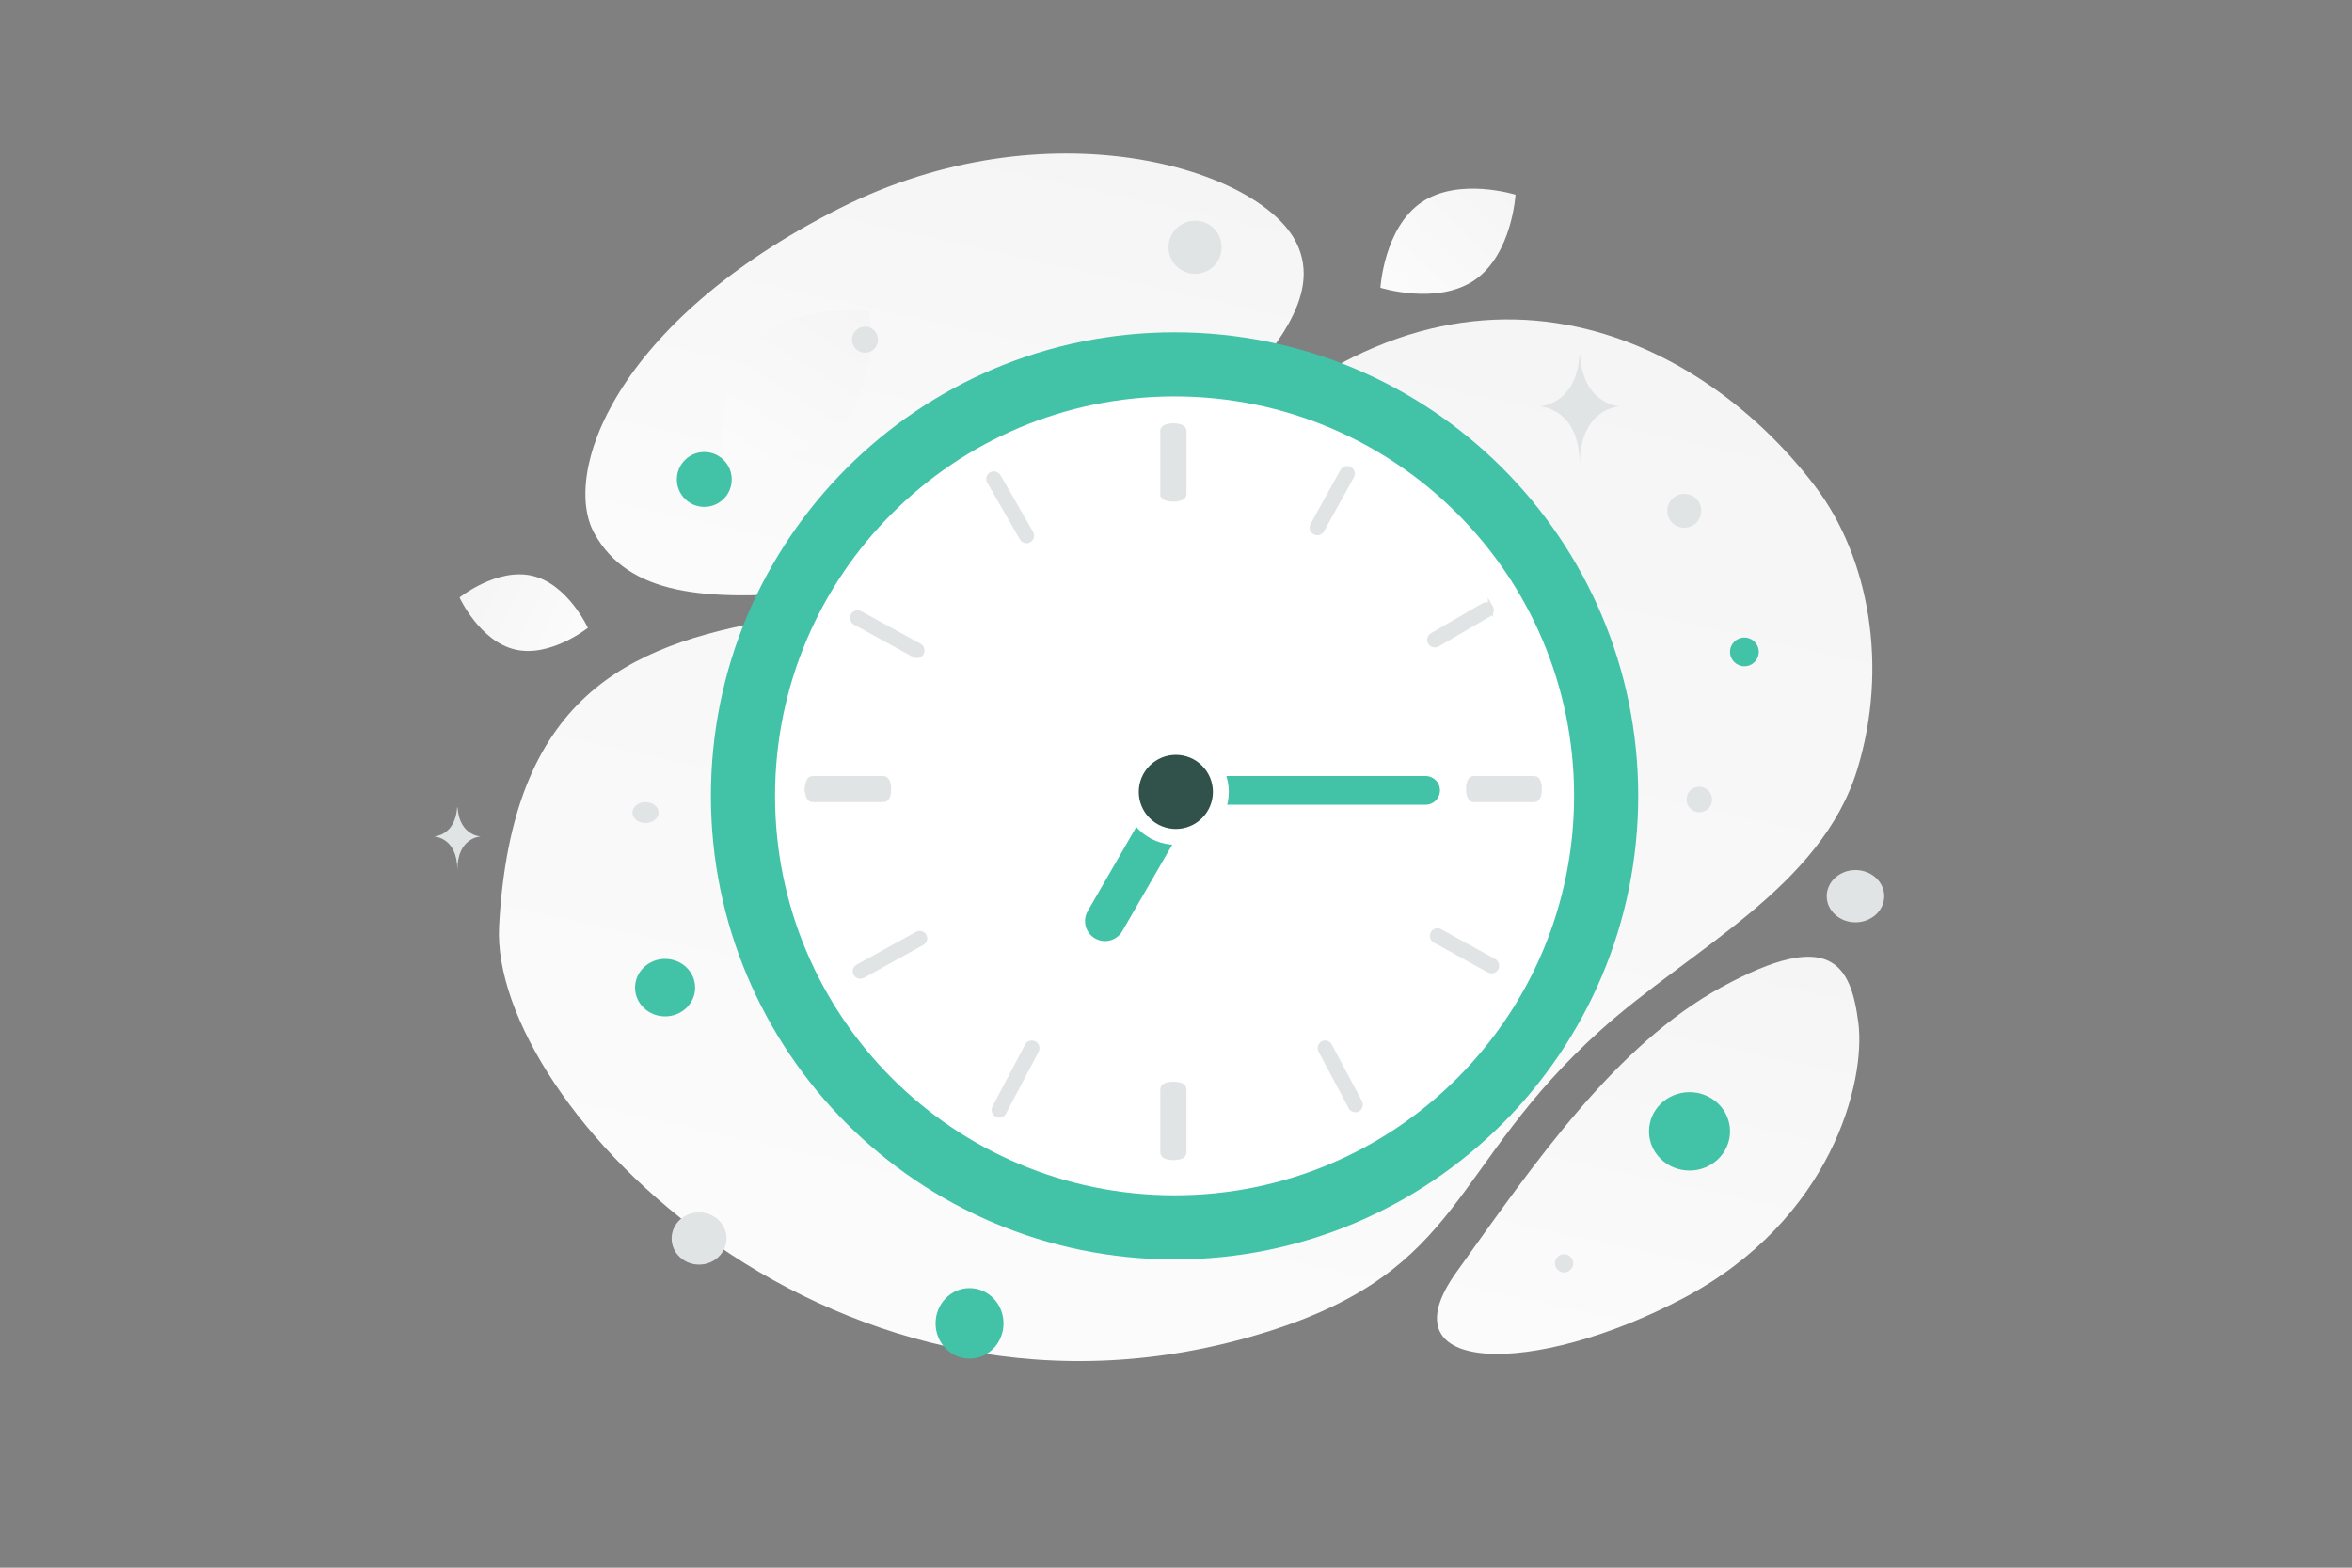 <?xml version="1.0" encoding="UTF-8"?>
<svg id="Ebene_1" data-name="Ebene 1" xmlns="http://www.w3.org/2000/svg" xmlns:xlink="http://www.w3.org/1999/xlink" viewBox="0 0 900 600">
  <rect x="0" y="0" width="900" height="600" fill="#808080" stroke="none"/>
  <defs>
    <linearGradient id="Unbenannter_Verlauf" data-name="Unbenannter Verlauf" x1="352.26" y1="-164.59" x2="601.39" y2="959.39" gradientTransform="translate(0 598.63) scale(1 -1)" gradientUnits="userSpaceOnUse">
      <stop offset="0" stop-color="#fff"/>
      <stop offset="1" stop-color="#eee"/>
    </linearGradient>
    <linearGradient id="Unbenannter_Verlauf_2" data-name="Unbenannter Verlauf 2" x1="315.05" y1="244.47" x2="430.51" y2="763.33" gradientTransform="translate(0 598.63) scale(1 -1)" gradientUnits="userSpaceOnUse">
      <stop offset="0" stop-color="#fff"/>
      <stop offset="1" stop-color="#eee"/>
    </linearGradient>
    <linearGradient id="Unbenannter_Verlauf_3" data-name="Unbenannter Verlauf 3" x1="593.5" y1="-27.54" x2="692.52" y2="430.36" gradientTransform="translate(0 598.63) scale(1 -1)" gradientUnits="userSpaceOnUse">
      <stop offset="0" stop-color="#fff"/>
      <stop offset="1" stop-color="#eee"/>
    </linearGradient>
    <linearGradient id="Unbenannter_Verlauf_4" data-name="Unbenannter Verlauf 4" x1="247.93" y1="341.68" x2="129.24" y2="397.76" gradientTransform="translate(0 598.63) scale(1 -1)" gradientUnits="userSpaceOnUse">
      <stop offset="0" stop-color="#fff"/>
      <stop offset="1" stop-color="#eee"/>
    </linearGradient>
    <linearGradient id="Unbenannter_Verlauf_5" data-name="Unbenannter Verlauf 5" x1="509.07" y1="458.84" x2="621.43" y2="577.32" gradientTransform="translate(0 598.63) scale(1 -1)" gradientUnits="userSpaceOnUse">
      <stop offset="0" stop-color="#fff"/>
      <stop offset="1" stop-color="#eee"/>
    </linearGradient>
    <linearGradient id="Unbenannter_Verlauf_6" data-name="Unbenannter Verlauf 6" x1="259.9" y1="380.9" x2="371.77" y2="556.27" gradientTransform="translate(0 598.63) scale(1 -1)" gradientUnits="userSpaceOnUse">
      <stop offset="0" stop-color="#fff"/>
      <stop offset="1" stop-color="#eee"/>
    </linearGradient>
  </defs>
  <path d="M190.98,354.42c-3.7,68.12,129.49,206.64,293.64,155.37,76.35-23.85,69.88-63.43,127.94-115.59,34.6-31.09,84.32-54.6,98.15-99.79,11.95-39.01,4.62-80.94-16.09-108.21-46.58-61.33-140.61-103.33-233.26-6.7-92.65,96.63-260.83-.77-270.38,174.92h0Z" style="fill: url(#Unbenannter_Verlauf);"/>
  <path d="M227.49,204.26c12.95,23.12,41.33,26.3,86.78,21.9,34.18-3.31,65.36-5.87,99.54-24.51,23.93-13.04,42.87-30.68,56.69-47.81,14.98-18.56,35.89-39.74,25.64-60.78-14.09-28.91-95.55-53.25-174.65-13.44-86.89,43.75-106.68,102.04-94,124.63h0Z" style="fill: url(#Unbenannter_Verlauf_2);"/>
  <path d="M557.22,487.01c30.18-42.22,61.09-87.09,101.55-109.2,41.74-22.81,49.44-8.75,52.33,13.6,2.89,22.35-9.99,75.3-66.95,105.43-56.97,30.14-115.17,29.68-86.93-9.83h0Z" style="fill: url(#Unbenannter_Verlauf_3);"/>
  <path d="M626.87,304.6c0-97.99-79.44-177.42-177.42-177.42s-177.42,79.44-177.42,177.42,79.44,177.42,177.42,177.42,177.42-79.44,177.42-177.42h0Z" style="fill: #42c3a7;"/>
  <path d="M449.45,457.48c84.43,0,152.88-68.45,152.88-152.88s-68.45-152.88-152.88-152.88-152.88,68.45-152.88,152.88,68.45,152.88,152.88,152.88h0Z" style="fill: #fff;"/>
  <path d="M445,189.08c0,.6,.39,.98,.65,1.17,.28,.2,.61,.34,.94,.44,.66,.2,1.52,.32,2.42,.32s1.75-.11,2.41-.32c.33-.1,.66-.24,.94-.44,.25-.18,.65-.57,.65-1.17v-24.15c0-.6-.39-.98-.65-1.17-.28-.2-.61-.34-.94-.44-.66-.2-1.52-.32-2.42-.32s-1.76,.11-2.42,.32c-.33,.1-.66,.24-.94,.44-.26,.19-.65,.57-.65,1.17v24.15h0Zm0,252.05c0,.62,.42,.99,.67,1.16,.27,.19,.61,.32,.93,.42,.66,.19,1.51,.3,2.4,.3s1.74-.11,2.4-.3c.33-.09,.64-.23,.93-.42,.24-.17,.67-.55,.67-1.17v-24.24c0-.62-.42-.99-.67-1.16-.29-.19-.6-.33-.93-.42-.66-.19-1.51-.3-2.4-.3s-1.75,.11-2.4,.3c-.33,.09-.64,.23-.93,.42-.25,.17-.67,.55-.67,1.16v24.24Zm-134.21-137.06h26.78c1.15,0,1.93-1,1.93-2.02s-.77-2.02-1.93-2.02h-26.78c-1.16,0-1.93,1-1.93,2.02s.77,2.02,1.93,2.02Z" style="fill: #e1e4e5; stroke: #e1e4e5; stroke-width: 2px;"/>
  <path d="M310.94,306h27.12c.59,0,.98-.38,1.17-.64,.2-.28,.35-.61,.45-.94,.21-.66,.32-1.52,.32-2.42s-.11-1.76-.32-2.42c-.1-.33-.24-.66-.45-.94-.19-.26-.58-.64-1.17-.64h-27.12c-.59,0-.98,.38-1.17,.64-.2,.28-.35,.61-.45,.94-.21,.66-.32,1.52-.32,2.42s.11,1.76,.32,2.42c.1,.33,.24,.66,.45,.94,.19,.26,.58,.64,1.17,.64Zm252.99,0h23.13c.6,0,.98-.39,1.17-.64,.2-.28,.34-.61,.45-.94,.21-.66,.32-1.52,.32-2.42s-.11-1.76-.32-2.42c-.1-.33-.24-.66-.45-.94-.19-.26-.57-.64-1.17-.64h-23.13c-.6,0-.98,.39-1.17,.64-.2,.28-.34,.61-.45,.94-.21,.66-.32,1.52-.32,2.42s.11,1.76,.32,2.42c.1,.33,.24,.66,.45,.94,.19,.26,.57,.64,1.17,.64Zm-46.94,117.73h0s-11.55-21.64-11.55-21.64h0c-.47-.89-.22-2.05,.67-2.61,.94-.59,2.11-.2,2.6,.72l8.27,23.52h0Zm0,0c.33,.61,.95,1,1.64,1,.33,0,.66-.09,.96-.27h0c.89-.56,1.15-1.73,.67-2.62h0s-11.55-21.63-11.55-21.63l8.27,23.52h0Zm-138.33-239.46h0l12.48,21.68c.53,.92,1.7,1.24,2.61,.71,0,0,0,0,0,0h0c.92-.53,1.23-1.71,.7-2.62h0s-12.48-21.68-12.48-21.68h0c-.53-.92-1.7-1.23-2.61-.71,0,0,0,0,0,0-.92,.53-1.23,1.7-.7,2.62h0Zm172.35,172.23c-.93-.51-2.1-.17-2.61,.76,0,0,0,.01-.01,.02-.51,.94-.16,2.11,.77,2.62l20.64,11.41h0c.29,.17,.61,.25,.93,.25,.69,0,1.35-.38,1.69-1.01h0c.5-.94,.16-2.11-.77-2.62h0s-20.65-11.42-20.65-11.42h0Zm-221.93-121.69c-.93-.51-2.09-.17-2.6,.76,0,0,0,0,0,0-.5,.93-.16,2.09,.76,2.6l22.71,12.47c.92,.51,2.09,.17,2.59-.75,0,0,0-.01,0-.02,.5-.93,.16-2.09-.76-2.6l-22.72-12.48h0Zm241.27-2.33c-.52-.92-1.69-1.24-2.61-.72,0,0-.01,0-.02,.01h0l-19.64,11.44c-.91,.53-1.23,1.71-.7,2.62,.52,.92,1.69,1.24,2.61,.72,0,0,.01,0,.02-.01h0s19.64-11.44,19.64-11.44l-.5-.86,.5,.86c.91-.53,1.23-1.71,.7-2.63h0Zm0,0l-.87,.5,.87-.5Zm-219.38,125.05h0l-22.73,12.58h0c-.91,.5-1.26,1.66-.7,2.58,.35,.57,.97,.92,1.64,.92,.32,0,.64-.08,.93-.24h.01s22.73-12.59,22.73-12.59h0c.91-.5,1.26-1.66,.7-2.58-.54-.89-1.69-1.17-2.58-.68Zm29.7,66.38h0c-.48,.92-.17,2.1,.76,2.62,.29,.17,.61,.25,.93,.25,.7,0,1.35-.39,1.69-1.03h0s12.49-23.67,12.49-23.67h0c.48-.92,.17-2.1-.76-2.62-.92-.51-2.07-.19-2.59,.73-.01,.02-.02,.04-.03,.05h0s-12.49,23.67-12.49,23.67h0Zm121.7-222.93h0c-.51,.93-.18,2.1,.76,2.62,0,0,.01,0,.02,.01,.94,.51,2.11,.17,2.63-.76h0s11.41-20.64,11.41-20.64h0c.51-.93,.17-2.1-.76-2.62,0,0-.02,0-.02-.01-.94-.5-2.11-.16-2.63,.77l-11.41,20.63h0Z" style="fill: #e1e4e5; stroke: #e1e4e5; stroke-width: 2px;"/>
  <path d="M451.5,297h94c3.04,0,5.5,2.46,5.5,5.5h0c0,3.04-2.46,5.5-5.5,5.5h-94c-3.04,0-5.5-2.46-5.5-5.5h0c0-3.04,2.46-5.5,5.5-5.5Z" style="fill: #42c3a7;"/>
  <path d="M454.36,313.24l-24.89,43.11c-2.11,3.66-6.79,4.91-10.45,2.8h0c-3.66-2.11-4.91-6.79-2.8-10.45l24.89-43.11c2.11-3.66,6.79-4.91,10.45-2.8h0c3.66,2.11,4.91,6.79,2.8,10.45Z" style="fill: #42c3a7;"/>
  <path d="M464.27,317.4c7.91-7.91,7.91-20.74,0-28.65-7.91-7.91-20.74-7.91-28.65,0-7.91,7.91-7.91,20.74,0,28.65,7.91,7.91,20.74,7.91,28.65,0Z" style="fill: #fff;"/>
  <path d="M459.97,313.11c5.54-5.54,5.54-14.52,0-20.06s-14.52-5.54-20.06,0c-5.54,5.54-5.54,14.52,0,20.06,5.54,5.54,14.52,5.54,20.06,0Z" style="fill: #30524b;"/>
  <path d="M197.05,248.58c13.56,3.21,27.9-8.29,27.9-8.29,0,0-7.65-16.7-21.21-19.9-13.56-3.21-27.89,8.28-27.89,8.28,0,0,7.65,16.7,21.21,19.91Z" style="fill: url(#Unbenannter_Verlauf_4);"/>
  <path d="M564.3,107.17c-14.27,9.83-36.08,2.96-36.08,2.96,0,0,1.35-22.81,15.63-32.63,14.27-9.83,36.07-2.97,36.07-2.97,0,0-1.35,22.81-15.62,32.64h0Z" style="fill: url(#Unbenannter_Verlauf_5);"/>
  <path d="M321.08,163.58c-15.47,15.75-44.41,12.43-44.41,12.43,0,0-3.83-28.86,11.66-44.6,15.47-15.75,44.4-12.44,44.4-12.44,0,0,3.83,28.86-11.64,44.61Z" style="fill: url(#Unbenannter_Verlauf_6);"/>
  <ellipse cx="254.5" cy="378" rx="11.5" ry="11" style="fill: #42c3a7;"/>
  <ellipse cx="371" cy="506.5" rx="13" ry="13.5" style="fill: #42c3a7;"/>
  <ellipse cx="646.5" cy="433" rx="15.5" ry="15" style="fill: #42c3a7;"/>
  <circle cx="667.5" cy="249.5" r="5.5" style="fill: #42c3a7;"/>
  <circle cx="269.5" cy="183.5" r="10.5" style="fill: #42c3a7;"/>
  <ellipse cx="267.5" cy="474" rx="10.5" ry="10" style="fill: #e1e4e5;"/>
  <ellipse cx="710" cy="343" rx="11" ry="10" style="fill: #e1e4e5;"/>
  <circle cx="598.5" cy="483.5" r="3.5" style="fill: #e1e4e5;"/>
  <circle cx="331" cy="130" r="5" style="fill: #e1e4e5;"/>
  <circle cx="650.24" cy="305.98" r="4.89" style="fill: #e1e4e5;"/>
  <circle cx="644.5" cy="195.5" r="6.5" style="fill: #e1e4e5;"/>
  <ellipse cx="247" cy="311" rx="5" ry="4" style="fill: #e1e4e5;"/>
  <circle cx="457.3" cy="94.63" r="10.17" style="fill: #e1e4e5;"/>
  <path d="M175.07,309h-.13c-.77,10.98-8.94,11.14-8.94,11.14,0,0,9,.18,9,12.86,0-12.68,9-12.86,9-12.86,0,0-8.16-.17-8.93-11.14Zm429.55-173h-.23c-1.33,19.21-15.39,19.5-15.39,19.5,0,0,15.5,.31,15.5,22.5,0-22.19,15.5-22.5,15.5-22.5,0,0-14.05-.3-15.38-19.5Z" style="fill: #e1e4e5;"/>
</svg>